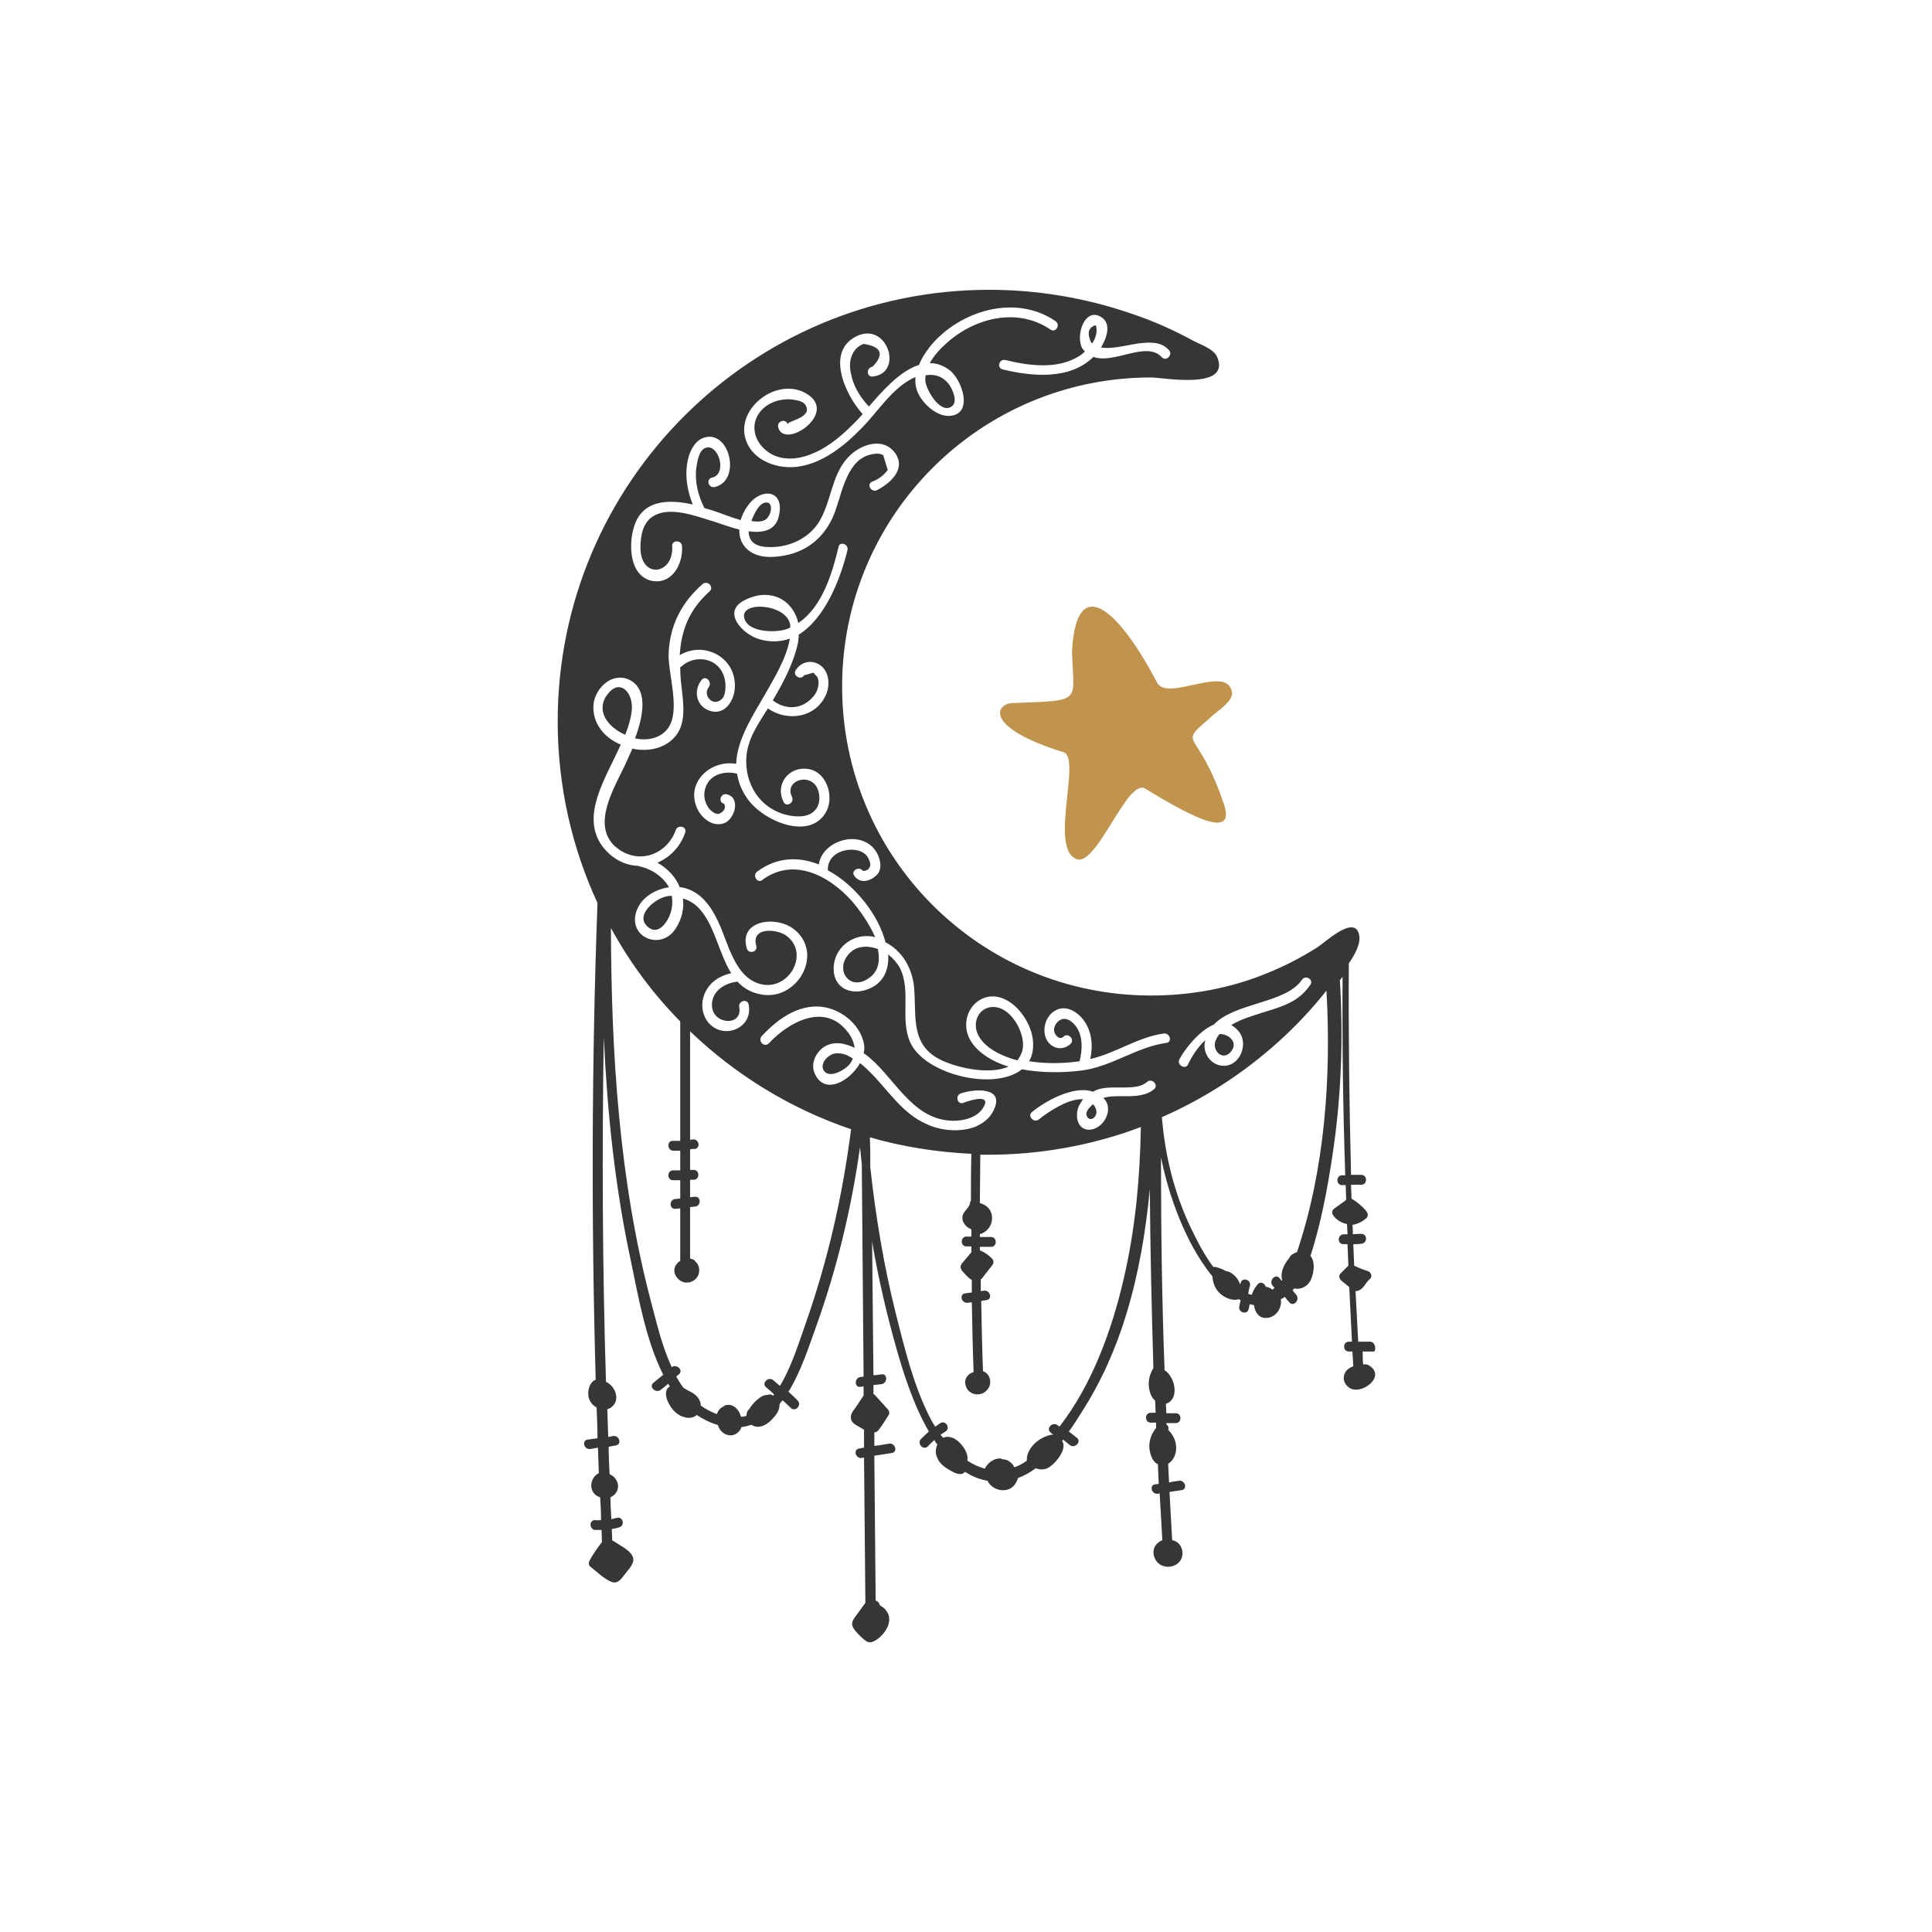 <?xml version="1.0" encoding="utf-8"?>
<!-- Generator: Adobe Illustrator 21.1.0, SVG Export Plug-In . SVG Version: 6.00 Build 0)  -->
<svg version="1.1" id="Calque_1" xmlns="http://www.w3.org/2000/svg" xmlns:xlink="http://www.w3.org/1999/xlink" x="0px" y="0px"
	 viewBox="0 0 432 432" style="enable-background:new 0 0 432 432;" xml:space="preserve">
<style type="text/css">
	.st0{fill:#C14148;}
	.st1{fill:#E28A6B;}
	.st2{fill:#373636;}
	.st3{fill:#3A6A52;}
	.st4{fill:#9B1917;}
	.st5{fill:#B298C8;}
	.st6{fill:#F39EA0;}
	.st7{fill:#C1944E;}
	.st8{fill:#F3B04B;}
	.st9{fill:#A5B449;}
	.st10{fill:#EC6284;}
	.st11{fill:#951B81;}
	.st12{fill:#A3195B;}
	.st13{fill:#9BC66B;}
	.st14{fill:#5FB157;}
	.st15{fill:#FFFFFF;}
	.st16{fill:#3F914D;}
	.st17{fill:#D53B87;}
	.st18{fill:#A6A8AA;}
	.st19{fill:#C8ACA0;}
	.st20{fill:#E6939F;}
	.st21{fill:#7A8D9F;}
	.st22{fill:#939D3C;}
	.st23{fill:#2A9798;}
	.st24{fill:#6595A9;}
	.st25{fill:#3C3C3B;}
</style>
<g>
	<path class="st7" d="M258.7,152.6c-8.4-16.1-18-25-19-7c0.3,11.6,2.7,11-13.2,11.6c-3.9,0.1-6.7,5.4,11.3,11
		c4.1,1.3-3.3,21.4,2.9,23.9c4.5,1.8,11.3-18,15.3-15.8c8.3,5,20.6,12.3,17.7,3.6c-6.1-18.3-11.1-12.3-2.1-20.3
		c1.3-1,4.1-3.1,3.9-4.7C274.6,148.3,261,157.1,258.7,152.6z"/>
	<g>
		<path class="st2" d="M306.3,300c-0.9,0-1.7,0-2.6,0c-0.2-3.8-0.4-7.5-0.6-11.3c0,0,0.1,0,0.1,0c1.7-0.2,2-1.8,3.1-2.7
			c0.7-0.6,0.2-1.6-0.5-1.8c-1-0.3-2-0.7-3-1.2c-0.1-1.6-0.1-3.2-0.2-4.8c0.6,0,1.2,0,1.8-0.1c1.4-0.1,1.4-2.2,0-2.2
			c-0.6,0-1.3,0-1.9,0.1c0-0.7,0-1.4-0.1-2.1c1.1-0.2,2.2-0.7,3.1-1.5c0.5-0.4,0.4-1.1,0-1.6c-0.9-1.1-2-2-3.3-2.8
			c0-1-0.1-2-0.1-3.1c0.8,0,1.5,0,2.3,0c1.4,0,1.4-2.2,0-2.2c-0.8,0-1.6,0-2.3,0c-0.4-15.8-0.6-31.5-0.5-47.3
			c1.6-2.3,2.7-4.6,2.3-6.4c-1-4.6-7.7,1.8-9.3,2.8c-3.6,2.3-7.5,4.3-11.5,5.9c-8.1,3.3-16.9,4.9-25.7,4.9
			c-38.2,0-69.1-30.9-69.1-69.1c0-38.2,30.9-69.1,69.1-69.1c2.6,0,17.8,2.9,14.8-4.5c-0.7-1.8-3.6-2.8-5.2-3.6
			c-4.5-2.5-9.3-4.6-14.1-6.2c-10.2-3.5-20.9-5.3-31.7-5.3c-53.3,0-96.5,43.2-96.5,96.5c0,14.5,3.2,28.3,8.9,40.6
			c-1.3,35.5-1.4,71.1-0.4,106.6c-1.4,0.5-2,2.7-1.5,4.2c0.3,0.9,0.9,1.6,1.7,2c0.1,2.3,0.2,4.6,0.2,6.9c-0.7,0.1-1.5,0.2-2.2,0.3
			c-1.4,0.2-0.8,2.3,0.6,2.1c0.6-0.1,1.1-0.2,1.7-0.3c0.1,1.9,0.1,3.8,0.2,5.7c-1,0.5-1.7,1.6-1.7,2.8c0,1.3,0.9,2.3,2,2.6
			c0.1,1.7,0.2,3.4,0.2,5.1c-0.4,0-0.9,0.1-1.3,0c-1.4-0.1-1.4,2.1,0,2.2c0.5,0,1,0,1.4,0c0,0.9,0.1,1.8,0.1,2.7
			c-1,1.3-2,2.7-2.8,4.2c-0.2,0.4-0.2,1,0.2,1.3c1.4,1.1,3,2.7,4.7,3.4c1.5,0.6,2.3-0.8,3.1-1.8c0.8-1.1,2.4-2.5,1.6-4
			c-0.7-1.4-2.9-2.4-4.2-3.3c-0.1-0.1-0.2-0.1-0.3-0.1c0-0.9-0.1-1.7-0.1-2.6c0.6-0.1,1.1-0.2,1.7-0.4c1.3-0.4,0.8-2.5-0.6-2.1
			c-0.4,0.1-0.8,0.2-1.2,0.3c-0.1-1.6-0.2-3.3-0.2-4.9c1.2-0.5,2-1.8,1.6-3.2c-0.3-0.9-0.9-1.6-1.7-1.9c0-0.1-0.1-0.1-0.1-0.2
			c-0.1-2-0.2-4-0.2-6c0.5-0.1,1.1-0.2,1.6-0.3c1.4-0.2,0.8-2.3-0.6-2.1c-0.4,0.1-0.7,0.1-1.1,0.2c-0.1-2.1-0.1-4.1-0.2-6.2
			c0.4-0.1,0.8-0.3,1.1-0.6c1.7-1.5,0.8-4.2-1-5.3c-0.1-0.1-0.2-0.1-0.4-0.2c-0.8-25.7-0.9-51.4-0.5-77.1
			c0.8,16.9,2.5,33.6,6.1,50.2c1.5,7.1,3.2,17.4,7.2,25.3c-0.7,0.6-1.5,1.2-2.2,1.8c-1.1,0.9,0.5,2.4,1.6,1.6
			c0.6-0.5,1.2-0.9,1.7-1.4c0.1,0.2,0.2,0.4,0.4,0.6c-1.5,0.8-0.8,3-0.1,4.1c0.7,1.3,2,2.5,3.4,2.8c1,0.3,2,0.1,2.7-0.5
			c1.4,0.9,2.9,1.7,4.6,2.2c0,0,0.1,0,0.1,0c0.2,0.7,0.6,1.3,1.1,1.7c1.1,0.9,2.6,0.9,3.6-0.2c0.3-0.3,0.5-0.7,0.6-1
			c0.8-0.1,1.5-0.3,2.2-0.5c0.1,0,0.1,0.1,0.2,0.1c1.5,0.8,3.1,0,4.2-1.1c1-1,2-2.2,1.9-3.6c0.2-0.3,0.4-0.6,0.7-0.9
			c0.6,0.6,1.2,1.1,1.8,1.7c1,1,2.5-0.5,1.6-1.6c-0.7-0.7-1.4-1.4-2.1-2c2.9-4.7,4.7-10.5,6.3-14.9c4.6-12.9,7.8-26.2,9.7-39.8
			c0.1,1.3,0.3,2.6,0.4,4c0.1,15.8,0.3,31.5,0.4,47.3c-0.2,0-0.4,0.1-0.7,0.1c-1.4,0.2-1.4,2.4,0,2.2c0.2,0,0.5-0.1,0.7-0.1
			c0,0.7,0,1.4,0,2.1c0,0-0.1,0.1-0.1,0.1c-0.5,0.8-1.1,1.6-1.6,2.4c-0.4,0.6-1,1.2-1.1,1.9c-0.3,1.4,0.8,2,1.9,2.6
			c0.3,0.2,0.7,0.4,1,0.6c0,1.3,0,2.7,0,4c-0.4,0.1-0.7,0.1-1.1,0.2c-1.4,0.2-0.8,2.3,0.6,2.1c0.2,0,0.4-0.1,0.5-0.1
			c0.1,10.8,0.2,21.6,0.3,32.5c-0.8,1.1-1.6,2.2-2.4,3.3c-0.5,0.7-0.8,1.4-0.3,2.3c0.5,0.9,1.6,1.9,2.4,2.6c0.6,0.5,1.1,0.8,1.9,0.5
			c1.5-0.5,3.2-2.4,3.6-4c0.2-0.8,0.2-1.7-0.2-2.4c-0.2-0.4-0.5-0.8-0.8-1.1c-0.3-0.3-1-0.5-1.1-1c-0.1-0.4-0.5-0.6-0.8-0.7
			c-0.1-10.8-0.2-21.6-0.3-32.4c1.3-0.2,2.6-0.4,3.9-0.6c1.4-0.2,0.8-2.3-0.6-2.1c-1.1,0.2-2.2,0.4-3.3,0.5c0-1,0-2,0-3
			c0.1,0,0.3-0.1,0.4-0.1c0.5-0.2,0.8-0.8,1.1-1.2c0.6-0.8,1.1-1.7,1.7-2.6c0.3-0.4,0.1-1-0.2-1.3c-1-1.1-1.9-2.1-2.9-3.2
			c-0.1-0.1-0.2-0.1-0.3-0.2c0-0.7,0-1.3,0-2c0.6-0.1,1.2-0.1,1.8-0.2c1.4-0.2,1.4-2.4,0-2.2c-0.6,0.1-1.2,0.2-1.8,0.2
			c-0.1-10-0.2-19.9-0.3-29.9c1.4,8.3,3.3,16.4,5.6,24.5c1.4,4.8,3.6,12,7.1,18c-0.6,0.5-1.2,1.1-1.8,1.7c-0.9,1.1,0.6,2.6,1.6,1.6
			c0.4-0.5,0.9-0.9,1.4-1.4c0.2,0.3,0.4,0.7,0.7,1c-0.4,0.9-0.5,1.9-0.1,2.8c0.5,1.4,1.7,2.3,3,3c1,0.6,2.4,1.3,3.3,0.3
			c1.5,1,3.2,1.7,5,2c1,2.1,4.1,2.9,5.8,1.2c0.5-0.5,0.8-1.1,1-1.8c1.4-0.5,2.8-1.3,4-2.2c0.9,0.4,2.1,0.4,3.1-0.3
			c1.4-0.9,4-4,2.8-5.8c0.1-0.1,0.1-0.2,0.2-0.3c0.5,0.4,1,0.8,1.5,1.2c1.1,0.9,2.7-0.7,1.6-1.6c-0.6-0.5-1.2-0.9-1.8-1.4
			c1.1-1.5,2-3,2.9-4.4c4.3-6.7,7.6-14.1,9.9-21.7c2.8-9.1,4.4-18.6,5.3-28.1c0.1,13.3,0.4,26.6,0.8,40c0,0,0,0,0,0
			c-1.2,1.9-1.4,4.3-0.4,6.3c0.2,0.4,0.5,0.7,0.8,1c0,0.9,0.1,1.8,0.1,2.7c-0.4,0-0.8,0-1.1,0c-1.4,0-1.4,2.2,0,2.2
			c0.4,0,0.8,0,1.2,0c0,0.4,0,0.8,0,1.2c-1,1.2-1.6,2.8-1.5,4.4c0.1,1.3,0.6,3.1,1.9,3.7c0.1,1.5,0.1,2.9,0.2,4.4
			c-0.3,0-0.5,0.1-0.8,0.1c-1.4,0.2-0.8,2.3,0.6,2.1c0.1,0,0.2,0,0.4-0.1c0.2,3.5,0.4,7,0.6,10.5c-1.5,0.6-2.5,2.1-1.7,4
			c1.3,3.1,6.2,2.3,6.2-1.1c0-1.4-0.9-2.7-2.3-2.9c-0.2-3.6-0.4-7.2-0.6-10.8c0.9-0.1,1.8-0.3,2.7-0.4c1.4-0.2,0.8-2.3-0.6-2.1
			c-0.7,0.1-1.5,0.2-2.2,0.4c-0.1-1.4-0.1-2.8-0.2-4.2c1.2-0.7,1.8-2.2,1.8-3.5c0-1.6-0.7-3-1.8-4.1c0.2-0.5,0-0.9-0.4-1.2
			c0-0.1,0-0.2,0-0.3c0.7,0,1.4,0,2.1,0c1.4,0,1.4-2.2,0-2.2c-0.7,0-1.4,0-2.1,0c0-0.7-0.1-1.4-0.1-2.1c0.6-0.2,1.2-0.6,1.6-1.4
			c0.9-1.9-0.1-4.8-1.7-6c-0.1,0-0.1-0.1-0.2-0.1c-0.6-15.9-0.8-31.7-0.8-47.6c1.4,6.9,3.7,13.7,7.1,20c1.1,2,2.6,4.4,4.4,6.6
			c0.1,1.7,0.8,3.3,2.3,4.3c1,0.7,2.5,1.2,3.6,0.8c0.1,0.1,0.3,0.2,0.4,0.2c-0.1,0.5-0.2,0.9-0.3,1.4c-0.3,1.4,1.8,2,2.1,0.6
			c0.1-0.4,0.2-0.8,0.2-1.1c0.3,0.1,0.7,0.2,1,0.2c0,0,0,0,0,0.1c0.2,1.4,1,2.8,2.6,2.8c2.3,0,3.7-2.2,3.4-4.2
			c0.2-0.1,0.4-0.2,0.6-0.3c0.1-0.1,0.2-0.2,0.3-0.2c0.3,0.4,0.6,0.8,1,1.2c0.9,1.1,2.4-0.5,1.6-1.6c-0.3-0.4-0.6-0.7-0.9-1.1
			c0.1-0.1,0.3-0.3,0.4-0.4c1.2,0.3,2.7-0.3,3.4-1.4c0.9-1.3,1.5-4.5,0.2-5.9c0.1-0.2,0.1-0.3,0.2-0.5c2.2-7,3.6-14.4,4.7-21.7
			c2-13,2.5-26.2,1.7-39.4c0.2-0.3,0.4-0.5,0.6-0.8c-0.1,14.8,0.1,29.6,0.6,44.4c-0.2,0-0.4,0-0.7,0c-1.4,0-1.4,2.2,0,2.2
			c0.3,0,0.5,0,0.8,0c0,1.1,0.1,2.1,0.1,3.2c0,0.1-0.1,0.1-0.1,0.2c-0.8,0.6-1.7,1.2-2.5,1.8c-0.6,0.4-0.7,1.1-0.2,1.7
			c0.8,1,1.9,1.6,3,1.8c0,0.8,0.1,1.5,0.1,2.3c-0.3,0-0.6,0-0.9,0c-1.4,0.1-1.4,2.2,0,2.2c0.3,0,0.6,0,0.9,0
			c0.1,1.6,0.1,3.2,0.2,4.8c-0.6,0.6-1.1,1.1-1.7,1.7c-0.6,0.5-0.3,1.3,0.2,1.7c0.5,0.4,1.1,0.9,1.7,1.4c0.2,4.1,0.4,8.1,0.6,12.2
			c-0.2,0-0.5,0-0.7,0c-1.4,0-1.4,2.2,0,2.2c0.3,0,0.5,0,0.8,0c0.1,1.1,0.1,2.2,0.2,3.3c0,0,0,0,0,0c-0.8,0.3-1.6,0.8-1.9,1.6
			c-0.7,1.4,0.2,3,1.6,3.5c2.7,0.9,7.3-2.8,4.1-5.1c-0.5-0.4-1-0.5-1.6-0.4c-0.1-1-0.1-1.9-0.1-2.9c0.8,0,1.7,0,2.5,0
			C307.7,302.2,307.7,300,306.3,300z M263.7,236.9c1.2-2.3,4.4-6.4,7.7-7.8c4.8-5,16.1-4.7,19.7-10c0.8-1.2,2.7-0.1,1.9,1.1
			c-2.6,3.8-6.1,4.8-10.3,6.1c-1.8,0.6-4.9,1.4-7.4,2.9c0.7,0.4,1.3,0.9,1.9,1.7c1.8,2.6,0.2,7-3.1,7.4c-3,0.3-5.2-2.5-4.7-5.3
			c0-0.1,0.1-0.2,0.1-0.4c-1.7,1.5-3.1,3.8-3.9,5.5C265,239.2,263.1,238.1,263.7,236.9z M195,189.3c1.5,1.4,2.7,4.6,1.1,6.3
			c-1.5,1.5-3.8,2.1-5.1,0.2c-0.8-1.1,1.1-2.2,1.9-1.1c0.5,0.1,1-0.1,1.3-0.4c0.5-0.6,0.5-1.2,0.2-1.8c-0.5-1.7-2-2.4-3.7-2.5
			c-2.9-0.1-5.7,1.5-5.6,4.6c6.1,3.3,11.3,9.9,12.9,16.1c3.5,1.8,5.7,5.3,6.3,9.3c0.8,6.2-1.1,13.1,5.5,16.7
			c3.4,1.9,11.2,3.8,15.7,1.8c-0.1,0-0.2-0.1-0.3-0.1c-4.4-1.4-9.8-4.8-9.1-10.2c0.4-2.9,2.7-5.3,5.7-5.4c4.6-0.1,8.5,5.2,9.1,9.3
			c0.3,2.1,0,3.9-0.8,5.2c3.8,0.6,7.8,0.5,11.3,0c0.6-2.5,0.8-5.2-0.6-7.5c-0.9-1.4-2.7-2.8-4.2-1.4c-0.6,0.5-1,1.4-0.9,2.1
			c0.1,0.9,1.2,2.2,2.1,1.3c1-1,2.6,0.6,1.6,1.6c-1.8,1.7-4.5,1.1-5.5-1.2c-0.9-2.1-0.1-5,2-6.2c2.3-1.4,4.9,0.1,6.4,2.1
			c1.9,2.6,2.1,5.7,1.5,8.7c5.7-1.3,10.6-4.9,16.4-5.7c1.4-0.2,2,1.9,0.6,2.1c-6.7,0.9-12.3,5.4-19.2,6.2c-4.2,0.5-8.8,0.5-13.1-0.3
			c-6.2,5-21.9,1.1-25-6.1c-2.3-5.2,0.3-11.5-2.3-16.6c-0.6-1.1-1.5-2.1-2.6-3c0.2,3.3-0.9,6.3-4.3,7.7c-3.8,1.6-7.9,0-7.9-4.5
			c0-4.6,4.2-7.9,8.6-7.2c0.2,0,0.4,0.1,0.7,0.2c-1.4-3.3-3.8-6.5-5.3-8.2c-5.1-5.7-13.1-9.8-20-4.6c-1.1,0.8-2.2-1.1-1.1-1.9
			c4.4-3.3,9.3-3.4,13.8-1.6C183.7,188.5,191,185.6,195,189.3z M247,245.8c2,2.4-0.2,6.5-3.2,6.8c-2.9,0.2-3.5-3-2.6-5.2
			c0.3-0.6,0.6-1.1,1-1.6c-3.3-0.3-8.2,3.1-9.9,4.5c-1.1,0.9-2.6-0.7-1.6-1.6c2.9-2.4,9.3-6.1,13.7-4.6c0.2-0.1,0.4-0.2,0.6-0.3
			c3-1.3,7.5,0,10.4-1.2c0.4-0.2,0.8-0.4,1.1-0.7c1.1-0.9,2.6,0.7,1.6,1.6c-0.8,0.7-1.7,1.1-2.7,1.3c-2.8,0.7-6-0.1-8.7,0.7
			C246.8,245.6,246.9,245.7,247,245.8z M194.1,239.3c-0.1-0.1-0.2-0.2-0.3-0.3c-0.4-0.4-0.9-0.8-1.5-1.3c-0.2,0.4-0.4,0.7-0.7,1.1
			c-2.6,3.5-7.4,5.7-9.4,1.3c-1-2.1,0.1-4.6,1.9-5.9c2.2-1.5,4.7-1,7,0.1c-0.2-1.3-0.7-2.5-1.6-3.6c-5.1-6.6-13.1-2.2-17.6,2.6
			c-1,1-2.5-0.5-1.6-1.6c3.8-4.1,9-7.8,14.9-6.3c3.8,1,7.3,4.2,8,8.1c0.1,0.6,0.1,1.3-0.1,2c0.1,0,0.1,0.1,0.2,0.1
			c6.6,4.8,10.3,14.7,19.6,15c2.2,0.1,5.4-0.6,6.8-2.7c2.3-3.4-2.5-2-4.3-1.3c-1.3,0.5-1.9-1.6-0.6-2.1c3.2-1.1,10.1-1.5,7.3,3.9
			c-0.6,1.2-1.5,2.1-2.6,2.8c-0.7,0.4-1.4,0.8-2.2,1c-3.3,1-7.2,0.5-10-0.8C201.5,248.9,198.5,243.5,194.1,239.3z M189.5,123
			c-1.5,6.2-4.9,15.2-10.9,18.9c0,0.7-0.1,1.3-0.2,2c-1,4.5-3.3,8.8-5.6,12.7c2.3,1.8,5.3,2.1,7.7,0.4c1.1-0.8,2.1-1.9,2.4-3.3
			c0.2-0.7,0.2-1.8-0.2-2.4c-0.3-0.3-0.6-0.6-0.8-0.9c-0.7,0.2-1.4,0.4-2.1,0.6c-0.7,1.2-2.6,0.1-1.9-1.1c1.2-2,3.7-2.5,5.6-1.1
			c1.9,1.5,2.1,4.2,1.3,6.3c-2.2,5.4-8.7,6.4-13.1,3.3c-2.1,3.4-4.4,6.5-4.8,10.7c-0.5,6,2.9,11.6,8.9,13.1c2,0.5,4.9,0.7,6.4-1
			c0.8-0.8,1.1-2,1-3.1c-0.4-6-8.2-4-6.1,0.1c0.6,1.3-1.3,2.4-1.9,1.1c-2-4,1.3-8.2,5.8-7.3c3.9,0.8,5.5,6.1,3.8,9.4
			c-3.7,6.9-14.3,2-17.6-2.7c-1.4-1.9-2.1-3.9-2.4-5.7c-2.7-0.7-6,0.1-7,3c-0.5,1.3-0.4,2.7,0.2,3.9c0.3,0.6,0.7,1.2,1.3,1.6
			c0.4,0.3,0.8,0.5,1.4,0.5c1.2-0.5,1.7-1.3,1.2-2.3c-1.4-0.3-0.8-2.4,0.6-2.1c3.1,0.7,1.9,5.3-0.4,6.4c-2.6,1.1-5.2-1-6.2-3.2
			c-2.7-5.9,3.1-11,8.7-10c0.2-5.4,3.6-10.6,6.5-15.6c1.9-3.4,4.8-8,5.5-12.4c-2,0.7-4.3,0.9-6.9,0.1c-3.7-1.1-8.4-6.1-3.2-8.7
			c5.9-3,10.9,0.1,12,5.1c5.4-3.6,7.6-11.2,9-17C187.7,121,189.8,121.6,189.5,123z M246.4,71c2.1,1.5,1.1,4.5-0.2,6.7
			c0.6,0.1,1.3,0.1,1.8,0.1c2.2-0.1,4.4-0.7,6.5-1c2.5-0.3,5.1-0.5,6.9,1.5c0.9,1-0.6,2.6-1.6,1.6c-3.4-3.8-10.7,1.6-15.3-0.1
			c-5.3,5.2-13.7,4.4-20.3,2.8c-1.4-0.3-0.8-2.4,0.6-2.1c5.3,1.3,11.8,2.2,16.7-1c0.4-0.3,0.8-0.6,1.1-0.9c-0.2-0.2-0.4-0.4-0.6-0.7
			C240.4,75,242.6,68.4,246.4,71z M180.9,88.4c6.1,4.4-5.7,12.2-6.9,7.1c-0.3-1.4,1.8-2,2.1-0.6c-0.2-0.8,6-1.5,3.9-4.5
			c-0.6-0.8-2.3-1-3.2-1.1c-2.9-0.2-6.1,1.1-7.5,3.8c-2,4,1.2,8.3,5.2,9.2c2.6,0.6,5.3,0,7.7-1.1c3.6-1.6,6.7-4.4,9.4-7.2
			c0.4-0.4,0.8-0.9,1.3-1.4c-4-4.4-8.4-14.2-1.2-17.5c6.8-3.1,10.4,8.4,3.4,9.1c-1.4,0.1-1.4-2,0-2.2c2.7-2.8,2-4.5-2-5.1
			c-1.3,0.5-2.2,1.4-2.7,2.8c-0.6,1.6-0.3,3.3,0.1,4.8c0.7,2.5,2.1,4.6,3.8,6.4c3.1-3.6,7-8,11.2-9.3c0.6-1.6,1.6-3,2.6-4.3
			c6.6-7.9,19-11.6,27.9-5.5c1.2,0.8,0.1,2.7-1.1,1.9c-7.3-5-16.8-2.7-23.1,2.9c-1.4,1.2-2.9,2.8-3.9,4.6c1.4,0,2.8,0.4,4.2,1.4
			c3,2,5.8,10.2,0.1,10.4c-3,0.1-6.3-3.1-7.2-5.8c-0.3-1-0.4-1.9-0.3-2.9c-5.1,2.2-8.3,7.7-12.1,11.5c-3.9,4-8.9,8-14.6,8.6
			c-4.8,0.5-10.5-1.8-11.5-7.1C165.3,90.4,174.7,83.9,180.9,88.4z M141.7,118c1.8-6.3,7.7-6.4,13.2-5.2c-1.1-2.8-1.7-5.8-1.3-8.8
			c0.3-2.5,1.6-5.9,4.5-6.3c5.3-0.8,7.5,9.9,1.7,11.2c-1.4,0.3-2-1.8-0.6-2.1c3.5-0.8,1.5-7.5-1.3-6.7c-1.6,0.4-2,3.1-2.2,4.5
			c-0.4,3.1,0.4,6.2,1.8,9c0.7,0.2,1.4,0.4,2,0.6c1.3,0.4,3.7,1.4,6.1,2.1c0.3-1,0.8-2.1,1.6-3.2c2.9-4.2,8.5-3.7,6.9,2.5
			c-0.8,3.1-3.6,3.6-6.7,3.2c0,2.2,1.4,3.4,4.1,3.5c4.5,0.3,9.1-1.7,11.5-5.4c2.9-4.5,2.8-10.4,6.5-14.5c2.5-2.8,7.6-4.9,10.5-1.3
			c2.8,3.6-0.8,6.9-3.9,8.5c-1.3,0.6-2.4-1.3-1.1-1.9c1.4-0.5,2.6-1.4,3.5-2.6c-0.3-1.1-0.7-2.2-1-3.3c-1.1-0.8-3.6-0.1-4.5,0.5
			c-2.1,1.1-3.4,3.7-4.2,5.8c-1,2.5-1.5,5.1-2.6,7.6c-2.5,5.4-7,8.4-13,8.8c-5.2,0.4-8-2.4-7.9-6.1c-2.5-0.6-4.9-1.6-6.4-2
			c-3.6-1.1-9.2-3.2-12.8-1c-2.4,1.4-2.9,4.5-2.9,7.1c0.1,7.1,7.5,6,7.1-0.4c-0.1-1.4,2.1-1.4,2.2,0c0.3,4-2.3,8.9-7.1,7.7
			C140.7,128.4,140.6,121.8,141.7,118z M138.8,166.5c-3.6-1.5-6.4-4.7-6.1-8.9c0.3-3.6,4-7.3,7.8-5.7c4.5,2,3.4,8.1,1.5,13.2
			c2.8,0.6,5.7,0,7.4-2.3c2.8-4,0-12,0.1-16.5c0.2-6.3,2.8-11.5,7.6-15.7c1.1-0.9,2.6,0.6,1.6,1.6c-4.7,4.2-6.4,8.9-6.7,14.3
			c5.4-3.3,12.8,0.5,12.3,7.4c-0.2,3-2.4,6.2-5.7,5c-3-1.1-3.6-4.5-1.7-6.9c0.9-1.1,2.4,0.5,1.6,1.6c-1.5,1.9,1,4.7,3,2.6
			c0.5-0.5,0.7-1.6,0.7-2.3c0.1-1.4-0.2-2.9-1-4.1c-2-3-6.3-3.1-8.8-0.8c-0.1,0.1-0.2,0.1-0.3,0.2c0,1.4,0.1,2.9,0.3,4.4
			c0.4,3.8,1.2,8.5-1.8,11.5c-2.4,2.4-5.9,3-9.2,2.3c-0.7,1.6-1.4,3.1-1.8,4c-0.8,1.6-1.7,3.4-2.6,5.4c-1.7,4-2.9,8.4-0.2,11.7
			c0.5,0.6,1.2,1.2,2,1.7c4.8,3,10.5,0.5,12.3-4.6c0.5-1.3,2.6-0.8,2.1,0.6c-1.1,3.2-3.4,5.5-6.2,6.7c2.3,1.3,4.1,3.2,5,5.5
			c0.1,0,0.3,0,0.4,0c4.2,0.8,6.5,4.1,8.2,7.7c2.2,4.6,3.6,12.3,9.3,13.9c6.5,1.8,11.3-6.9,5.9-10.8c-2.1-1.5-7.9-2-6.7,2.3
			c0.4,1.4-1.7,1.9-2.1,0.6c-1.9-6.3,6.3-7.4,10.3-4.5c7.1,5.2,1.3,16.1-6.9,14.8c-2.4-0.4-4.1-1.4-5.5-2.9
			c-2.9,0.3-5.9,2.2-5.7,5.5c0.3,4.2,6.9,4.5,6.1,0.2c-0.3-1.4,1.8-2,2.1-0.6c1.1,5.5-6,8.1-9.2,3.8c-1.6-2.2-1.5-5.2,0-7.4
			c1.2-1.9,3.2-2.9,5.3-3.4c-2.9-4.6-3.8-11.4-7.7-15c-0.9-0.8-2-1.4-3.1-1.7c0.3,2.2-0.2,4.5-1.6,6.7c-3.3,5.2-11,1.9-8.7-4.1
			c1.1-2.9,4.2-4.7,7.2-5.1c-1.3-2.3-3.8-4.1-6.7-4.7c-0.1,0-0.1,0-0.1-0.1c-2.1,0-4.2-0.8-6-2.2c-0.4-0.3-0.7-0.6-1.1-1
			c-0.4-0.4-0.8-0.9-1.1-1.3C129.8,182.3,135.4,174.1,138.8,166.5z M180.2,295.8c-1.4,3.9-3.1,9.6-5.8,14.1c-0.5-0.4-1-0.9-1.5-1.3
			c-1.1-0.9-2.7,0.7-1.6,1.6c0.6,0.5,1.2,1,1.8,1.6c-0.1,0.1-0.2,0.2-0.2,0.3c-0.4-0.3-0.8-0.4-1.2-0.2c-0.4,0-0.9,0.1-1.3,0.3
			c-1,0.6-2.2,1.7-2.8,2.8c0,0,0,0,0,0c-0.5,0.4-0.7,1-0.7,1.6c-0.4,0.1-0.8,0.2-1.2,0.2c-0.1-0.3-0.2-0.5-0.3-0.8
			c-0.6-1.3-1.9-2.3-3.4-1.7c-0.1,0-0.1,0.1-0.2,0.2c-0.8,0.3-1.3,1-1.5,1.7c-1.3-0.5-2.5-1.1-3.6-1.9c0-1.4-1.1-2.5-2.3-3.1
			c-0.2-0.1-0.4-0.2-0.6-0.3c-0.3-0.2-0.7-0.4-1-0.6c-0.6-0.8-1.1-1.6-1.6-2.5c0.2-0.2,0.4-0.3,0.6-0.5c1.1-0.9-0.5-2.4-1.6-1.6
			c0,0,0,0,0,0c-2.2-4.7-3.4-10-4.6-14.5c-7.2-27.3-8.9-55.5-9-83.7c4.2,7.7,9.4,14.7,15.5,20.9c0,8.9,0,17.8,0,26.7
			c-0.5,0-1.1,0-1.6,0c-1.4-0.1-1.4,2.1,0,2.2c0.6,0,1.1,0,1.6,0c0,1.5,0,2.9,0,4.4c-0.5,0-1.1,0-1.6,0c-1.4,0-1.4,2.2,0,2.2
			c0.5,0,1.1,0,1.6,0c0,1.4,0,2.7,0,4.1c-0.4,0-0.7,0.1-1.1,0.1c-1.4,0.1-1.4,2.3,0,2.2c0.4,0,0.7-0.1,1.1-0.1c0,3.9,0,7.8,0,11.7
			c-1.2,0.8-1.9,2.3-0.7,3.8c1.8,2.3,5.4,0.7,4.9-2.2c-0.1-0.6-0.4-1.1-0.9-1.5c-0.1-0.2-0.2-0.3-0.5-0.4c-0.2-0.1-0.4-0.1-0.6-0.2
			c0-3.8,0-7.7,0-11.5c0.4,0,0.7-0.1,1.1-0.1c1.4-0.1,1.4-2.3,0-2.2c-0.4,0-0.7,0.1-1.1,0.1c0-1.3,0-2.6,0-3.9c0.3,0,0.5,0,0.8,0
			c1.4,0,1.4-2.2,0-2.2c-0.3,0-0.5,0-0.8,0c0-1.5,0-3.1,0-4.6c0.4-0.1,0.7-0.1,1.1-0.1c1.4-0.3,0.8-2.4-0.6-2.1
			c-0.2,0-0.3,0-0.5,0.1c0-8.1,0-16.2,0-24.3c10.1,9.7,22.4,17.3,36,21.9C188.4,267.4,185.1,281.8,180.2,295.8z M251.2,286.2
			c-2.6,11.2-7,23.4-14.3,32.8c-0.1-0.1-0.3-0.2-0.4-0.3c-1.1-0.9-2.7,0.7-1.6,1.6c0.2,0.2,0.4,0.3,0.6,0.5c0,0,0,0,0,0
			c-0.1,0-0.2,0-0.4,0c-2.4,0.5-4.8,2.3-5.4,4.7c-0.1,0.4-0.1,0.8-0.1,1.1c-0.9,0.7-1.9,1.2-2.8,1.5c-0.3-0.7-0.8-1.2-1.6-1.6
			c-0.3-0.1-0.7-0.2-1-0.2c-0.2-0.1-0.4-0.2-0.7-0.2c-1.5,0.1-2.7,1.1-3.3,2.3c-1.4-0.4-2.7-1-3.9-1.8c0.4-1.9-1.7-4.5-3.3-5.1
			c-0.8-0.3-1.5-0.3-2.1,0c-0.2-0.2-0.4-0.5-0.6-0.7c0.4-0.2,0.7-0.5,1.1-0.7c1.2-0.7,0.1-2.6-1.1-1.9c-0.4,0.2-0.8,0.6-1.2,0.8
			c-0.6-0.9-1.1-1.9-1.6-2.9c-3.4-7-5.3-14.9-7.2-22.4c-2.7-10.8-4.5-21.7-5.7-32.7c0-2.2,0-4.5-0.1-6.7c7.2,2.1,14.8,3.3,22.7,3.7
			c-0.1,3.5-0.1,7-0.1,10.5c-0.1,0.1-0.2,0.3-0.2,0.5c-0.2,1.3-1.8,1.9-1.7,3.4c0,0.7,0.4,1.3,0.9,1.8c0.3,0.3,0.7,0.5,1.1,0.7
			c0,0.5,0,1,0,1.6c-0.4,0-0.7,0-1.1,0c-1.4,0-1.4,2.2,0,2.2c0.4,0,0.7,0,1.1,0c0,0.4,0,0.8,0,1.3c-0.7,0.8-1.4,1.7-2.1,2.5
			c-0.4,0.5-0.4,1.1,0,1.6c0.5,0.6,1.3,1.6,2.2,2.1c0,0.9,0,1.9,0,2.8c-0.5,0.1-1,0.1-1.5,0.2c-1.4,0.2-0.8,2.3,0.6,2.1
			c0.3,0,0.6-0.1,0.9-0.1c0.1,5.2,0.2,10.4,0.4,15.6c-1.2,0.3-2.2,1.5-1.8,2.9c0.5,2.3,3.5,2.8,4.9,1c0.7-0.8,0.8-2,0.3-3
			c-0.3-0.5-0.7-0.9-1.3-1.1c-0.2-5.2-0.3-10.5-0.4-15.7c0.4-0.1,0.8-0.1,1.2-0.2c1.4-0.2,0.8-2.3-0.6-2.1c-0.2,0-0.5,0.1-0.7,0.1
			c0-0.9,0-1.7,0-2.6c0.3-0.2,0.5-0.5,0.7-0.8c0.6-0.8,1.2-1.5,1.8-2.3c0.4-0.5,0.5-1.1,0-1.6c-0.7-0.7-1.5-1.3-2.4-1.7
			c-0.1,0-0.2,0-0.2-0.1c0-0.1-0.1-0.1-0.1-0.1c0-0.2,0-0.5,0-0.7c0.8,0,1.7,0,2.5,0c1.4,0,1.4-2.2,0-2.2c-0.8,0-1.7,0-2.5,0
			c0-0.2,0-0.5,0-0.7c0.2,0,0.3,0,0.5-0.1c1.5-0.7,2.4-2.2,2.2-3.9c-0.2-1.6-1.3-2.5-2.7-2.9c0-3.6,0.1-7.2,0.1-10.8
			c0.6,0,1.2,0,1.8,0c11.6,0,23.3-2.1,34.1-6.2C254.9,263.2,253.9,274.8,251.2,286.2z M290,280c-0.4,0.1-0.8,0.3-1.2,0.6
			c-0.3,0.2-0.4,0.5-0.6,0.8c-1.1,1.3-2,3.2-1.5,4.8c0,0.1-0.1,0.1-0.1,0.2c-0.2-0.2-0.3-0.4-0.5-0.6c-0.9-1.1-2.4,0.5-1.6,1.6
			c0.2,0.2,0.3,0.4,0.5,0.6c-0.2,0.1-0.3,0.2-0.5,0.4c-0.1-0.1-0.1-0.1-0.2-0.2c-0.4-0.3-0.9-0.4-1.3-0.5c-0.2-0.7-1.1-1.3-1.8-0.5
			c-0.6,0.7-1,1.4-1.3,2.3c-0.3,0-0.5-0.1-0.8-0.2c0.1-0.6,0.2-1.2,0.4-1.8c0.3-1.4-1.8-2-2.1-0.6c0,0.1,0,0.2-0.1,0.3
			c-0.5-1.5-1.8-2.8-3.2-3c-0.7-0.4-1.5-0.7-2.3-0.9c-0.2,0-0.3,0-0.5,0c-2.1-2.8-3.7-6-5.1-8.9c-3.7-7.8-5.7-16.1-6.4-24.6
			c8.9-3.9,17.1-9.1,24.4-15.4c4.2-3.6,8.1-7.6,11.6-11.9c0.2-0.3,0.5-0.6,0.8-1C297.7,241,296.2,261.6,290,280z"/>
		<path class="st2" d="M189.9,213.2c-3.4,3.6,0.1,8.6,4.4,5.5c2.2-1.5,2.5-3.9,2-6.5C194.1,211.4,191.6,211.4,189.9,213.2z"/>
		<path class="st2" d="M212.9,90.8c1.4-1.1-0.1-4.2-0.9-5.1c-1.3-1.6-3.1-2.1-5-1.8c-0.1,0.4-0.1,0.7-0.1,1.1
			C206.9,86.9,210.3,92.9,212.9,90.8z"/>
		<path class="st2" d="M141.3,158.3c0.1-3.5-2.7-6.7-5.5-3c-2.7,3.6,0.1,7.3,4,9C140.6,162.3,141.2,160.2,141.3,158.3z"/>
		<path class="st2" d="M171.3,116.1c1.4-1.1,1.7-4.5-0.6-3.6c-1.2,0.5-2.2,2.7-2.7,4C169.3,116.7,170.5,116.7,171.3,116.1z"/>
		<path class="st2" d="M186.5,235.6c-1.3,0.3-3.1,2-2.4,3.6c1.2,2.3,5.1-0.1,6-1.4c0.3-0.4,0.4-0.7,0.6-1.1
			C189.4,235.8,187.9,235.3,186.5,235.6z"/>
		<path class="st2" d="M228.6,234.9c0.9-3.4-2.2-9.3-6-9.7c-2.3-0.3-4.2,1.3-4.4,3.7c-0.2,3,2.4,5.2,4.8,6.5
			c1.4,0.7,2.9,1.3,4.5,1.7C228,236.4,228.4,235.7,228.6,234.9z"/>
		<path class="st2" d="M243,249.5c0.7,1.9,3.5-0.3,1.4-2.6C243.7,247.5,242.6,248.6,243,249.5z"/>
		<path class="st2" d="M166.4,138.1c0.7,3.4,7.1,3.4,9.4,2.6c0.3-0.1,0.6-0.2,0.9-0.4c0-0.2,0-0.4,0-0.6
			C175.9,135,165.6,134.3,166.4,138.1z"/>
		<path class="st2" d="M244.2,76.8c0.8-1.2,1.2-2.5,0.9-3.9c-0.1-0.2-0.3-0.2-0.6,0c-1.2,0.6-1.4,1.8-0.5,3.7
			C244.1,76.7,244.2,76.7,244.2,76.8z"/>
		<path class="st2" d="M275.2,235.2c1.8-2.1-0.4-4-2.5-4c-0.5,0.6-0.8,1.2-1,1.8C271.2,235.2,273.5,237.2,275.2,235.2z"/>
		<path class="st2" d="M144.7,207.1c1.8,1.8,3.6,0.3,4.6-1.5c1-1.8,1.2-3.6,0.9-5.3c-0.8,0-1.7,0.2-2.5,0.6
			C145.7,201.8,142.3,204.8,144.7,207.1z"/>
	</g>
</g>
</svg>
